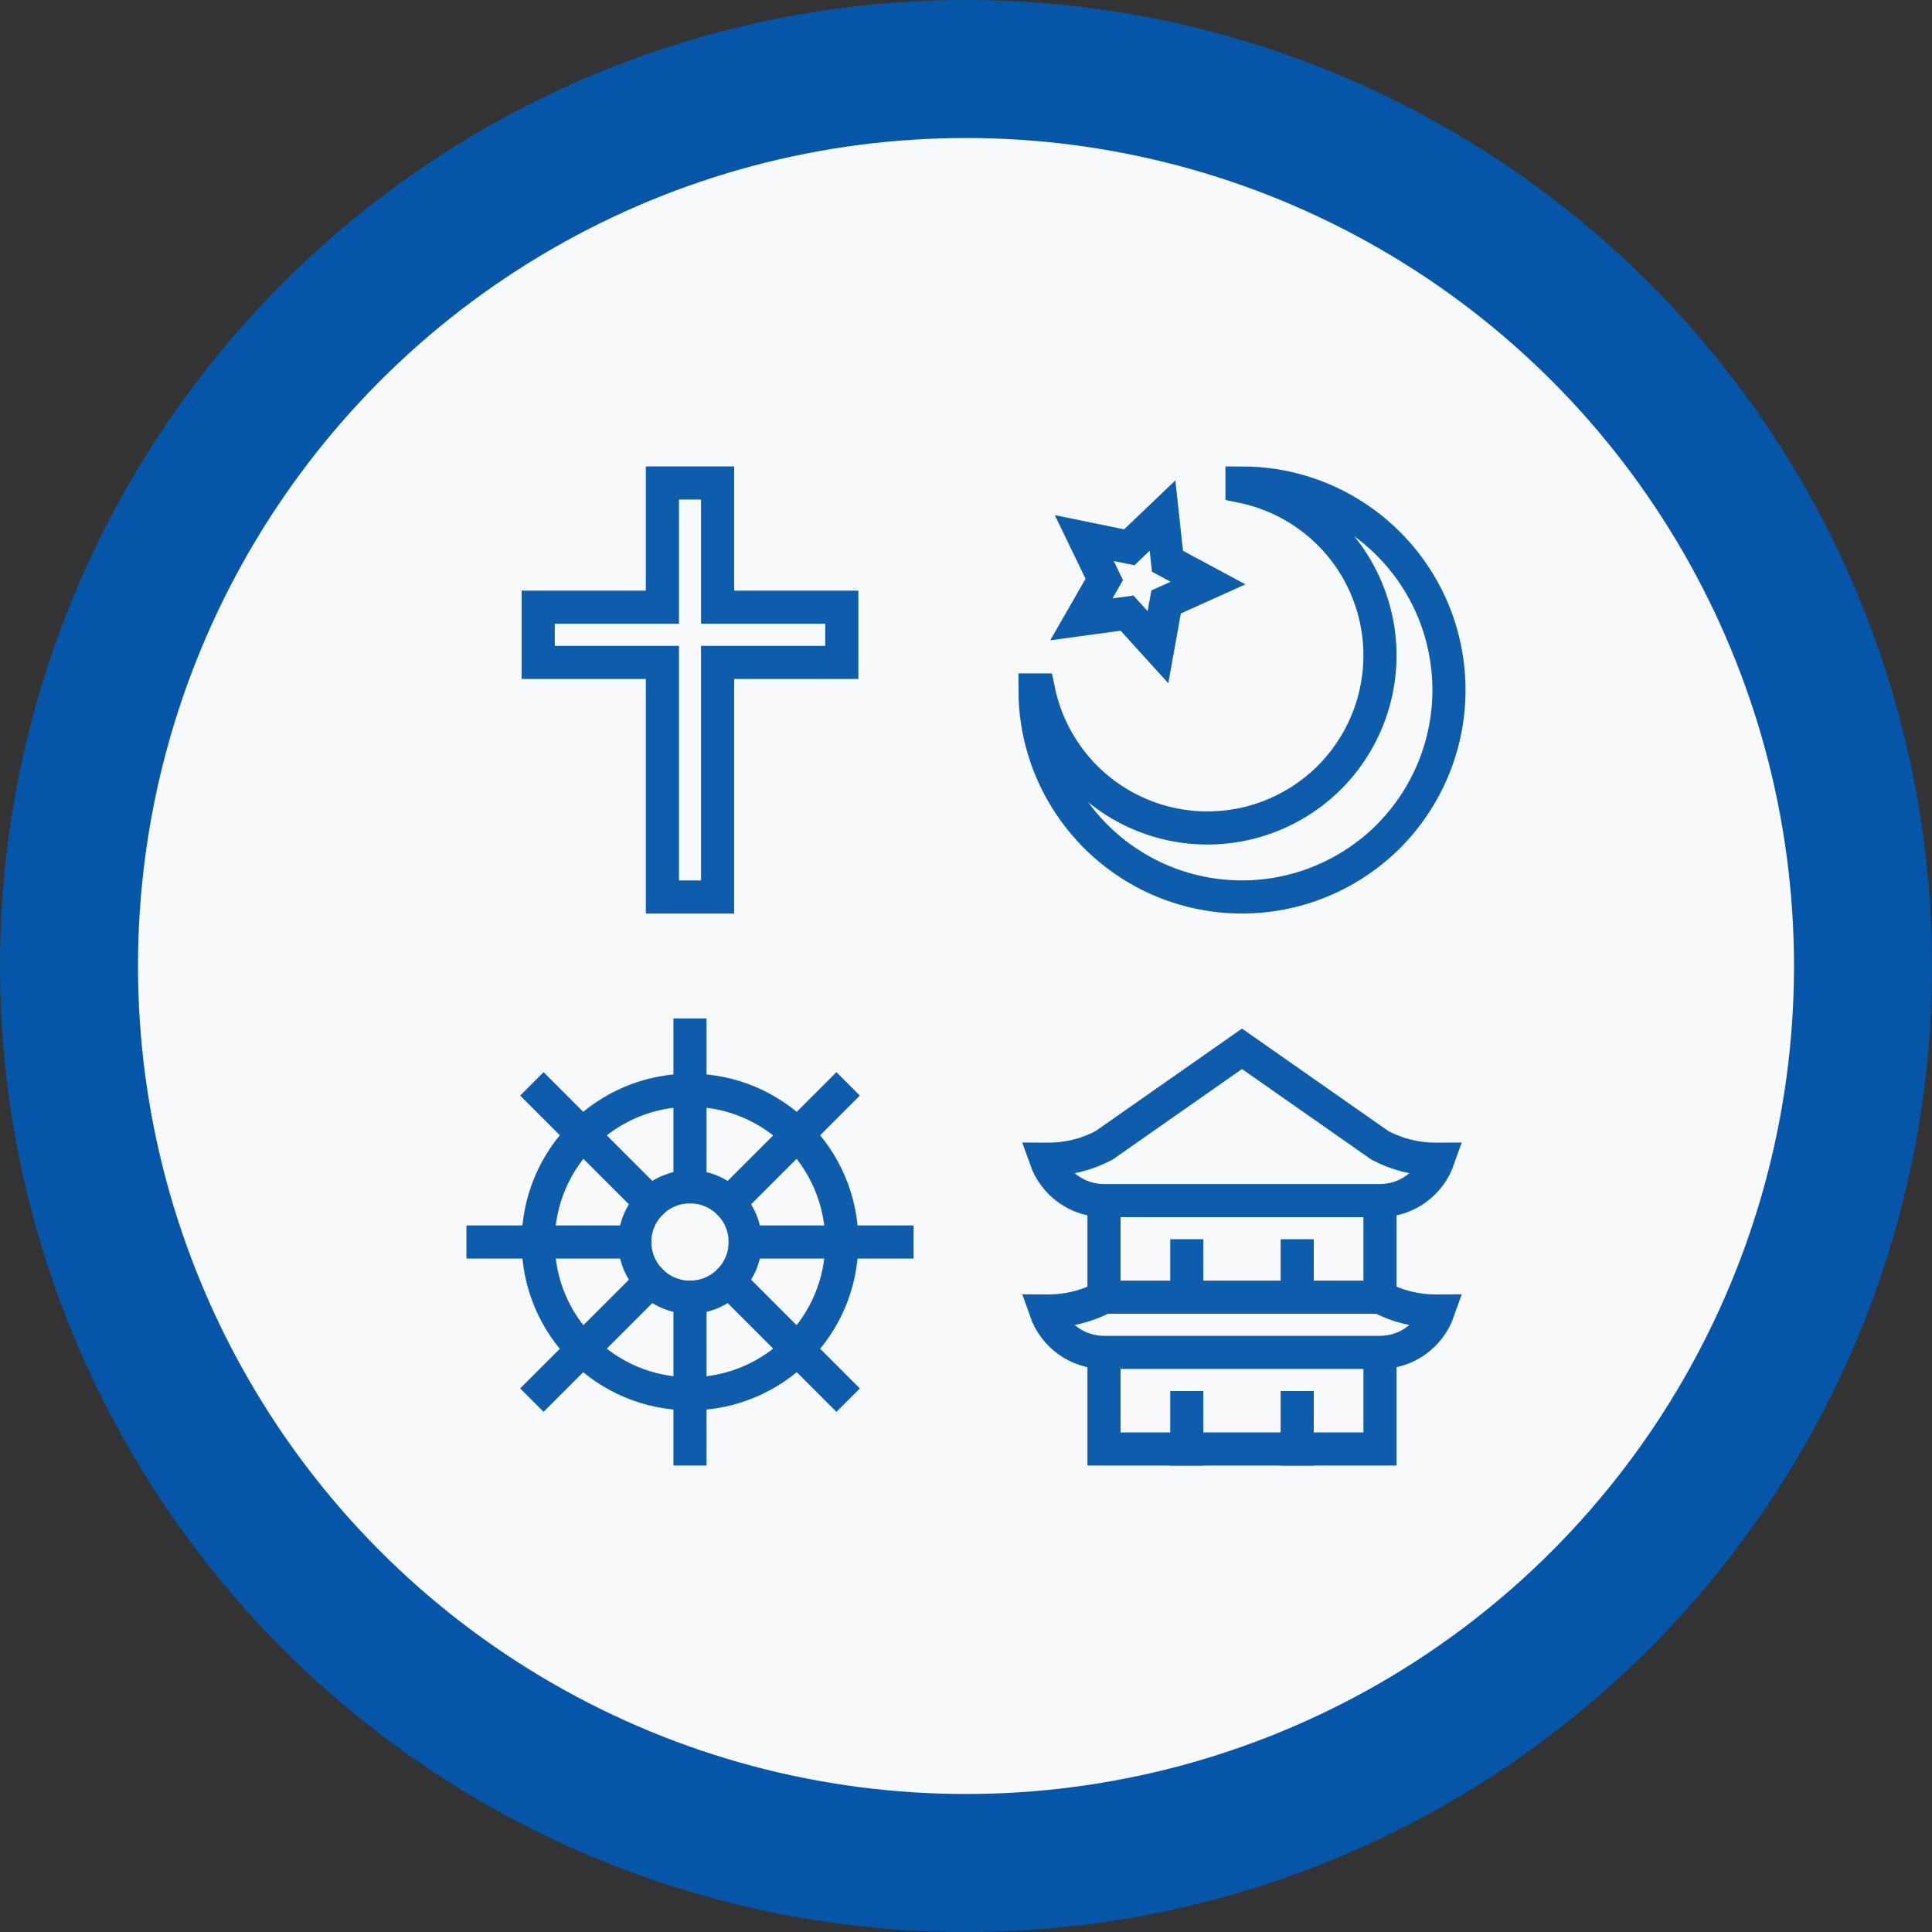 <svg width="14" height="14" viewBox="0 0 14 14" fill="none" xmlns="http://www.w3.org/2000/svg">
<rect x="0" y="0" width="14" height="14" fill="#333333" stroke="none"/>
<circle cx="7" cy="7" r="6.5" fill="#F8F9FA" stroke="#0556A9"/>
<g clip-path="url(#clip0_44_369)">
<path d="M4.8 6.5L4.8 4.8H3.9L3.9 4.4H4.8V3.5L5.2 3.5V4.4L6.1 4.4V4.8H5.2L5.2 6.5H4.8Z" stroke="#0D5DAC" stroke-width="0.24" stroke-miterlimit="10" stroke-linecap="square"/>
</g>
<g clip-path="url(#clip1_44_369)">
<path d="M8.424 3.736L8.46 4.067L8.754 4.225L8.45 4.362L8.391 4.69L8.167 4.443L7.836 4.488L8.002 4.199L7.857 3.899L8.183 3.966L8.424 3.736Z" stroke="#0D5DAC" stroke-width="0.24" stroke-miterlimit="10" stroke-linecap="square"/>
<path d="M9 3.5V3.525C9.221 3.57 9.426 3.675 9.593 3.827C9.76 3.979 9.882 4.174 9.947 4.39C10.012 4.606 10.017 4.836 9.962 5.055C9.907 5.274 9.793 5.474 9.634 5.634C9.474 5.793 9.274 5.907 9.055 5.962C8.836 6.017 8.606 6.012 8.39 5.947C8.174 5.882 7.979 5.76 7.827 5.593C7.675 5.426 7.57 5.221 7.525 5H7.5C7.5 5.297 7.588 5.587 7.753 5.833C7.918 6.08 8.152 6.272 8.426 6.386C8.7 6.499 9.002 6.529 9.293 6.471C9.584 6.413 9.851 6.27 10.061 6.061C10.27 5.851 10.413 5.584 10.471 5.293C10.529 5.002 10.499 4.7 10.386 4.426C10.272 4.152 10.08 3.918 9.833 3.753C9.587 3.588 9.297 3.5 9 3.5Z" stroke="#0D5DAC" stroke-width="0.24" stroke-miterlimit="10" stroke-linecap="square"/>
</g>
<g clip-path="url(#clip2_44_369)">
<path d="M5 10.1C5.607 10.1 6.1 9.608 6.1 9C6.1 8.393 5.607 7.9 5 7.9C4.392 7.9 3.9 8.393 3.9 9C3.9 9.608 4.392 10.1 5 10.1Z" stroke="#0D5DAC" stroke-width="0.24" stroke-miterlimit="10" stroke-linecap="square"/>
<path d="M5 9.4V10.5" stroke="#0D5DAC" stroke-width="0.24" stroke-linecap="square" stroke-linejoin="round"/>
<path d="M5 7.5V8.6" stroke="#0D5DAC" stroke-width="0.24" stroke-linecap="square" stroke-linejoin="round"/>
<path d="M5.283 9.283L6.061 10.061" stroke="#0D5DAC" stroke-width="0.24" stroke-linecap="square" stroke-linejoin="round"/>
<path d="M3.939 7.939L4.717 8.717" stroke="#0D5DAC" stroke-width="0.24" stroke-linecap="square" stroke-linejoin="round"/>
<path d="M5.4 9H6.5" stroke="#0D5DAC" stroke-width="0.24" stroke-linecap="square" stroke-linejoin="round"/>
<path d="M3.5 9H4.6" stroke="#0D5DAC" stroke-width="0.24" stroke-linecap="square" stroke-linejoin="round"/>
<path d="M5.283 8.717L6.061 7.939" stroke="#0D5DAC" stroke-width="0.24" stroke-linecap="square" stroke-linejoin="round"/>
<path d="M3.939 10.061L4.717 9.283" stroke="#0D5DAC" stroke-width="0.24" stroke-linecap="square" stroke-linejoin="round"/>
<path d="M5 9.4C5.221 9.4 5.4 9.221 5.4 9C5.4 8.779 5.221 8.6 5 8.6C4.779 8.6 4.6 8.779 4.6 9C4.6 9.221 4.779 9.4 5 9.4Z" stroke="#0D5DAC" stroke-width="0.24" stroke-miterlimit="10"/>
</g>
<g clip-path="url(#clip3_44_369)">
<path d="M10 9.8V10.5H8V9.8" stroke="#0D5DAC" stroke-width="0.24" stroke-miterlimit="10"/>
<path d="M10 8.7V9.4" stroke="#0D5DAC" stroke-width="0.24" stroke-miterlimit="10"/>
<path d="M8 9.4V8.7" stroke="#0D5DAC" stroke-width="0.24" stroke-miterlimit="10"/>
<path d="M8.6 10.2L8.6 10.5" stroke="#0D5DAC" stroke-width="0.24" stroke-miterlimit="10" stroke-linecap="square"/>
<path d="M9.4 10.2L9.4 10.5" stroke="#0D5DAC" stroke-width="0.24" stroke-miterlimit="10" stroke-linecap="square"/>
<path d="M8.6 9.1V9.4" stroke="#0D5DAC" stroke-width="0.24" stroke-miterlimit="10" stroke-linecap="square"/>
<path d="M9.4 9.1V9.4" stroke="#0D5DAC" stroke-width="0.24" stroke-miterlimit="10" stroke-linecap="square"/>
<path d="M10 9.8C10.093 9.8 10.184 9.771 10.259 9.717C10.335 9.663 10.392 9.587 10.423 9.499C10.415 9.499 10.408 9.5 10.4 9.5C10.261 9.5 10.123 9.465 10 9.4H8C7.877 9.465 7.739 9.5 7.6 9.5C7.592 9.5 7.585 9.499 7.577 9.499C7.608 9.587 7.665 9.663 7.741 9.717C7.816 9.771 7.907 9.8 8 9.8H10Z" stroke="#0D5DAC" stroke-width="0.24" stroke-miterlimit="10"/>
<path d="M10 8.7C10.093 8.7 10.184 8.671 10.259 8.617C10.335 8.563 10.392 8.487 10.423 8.399C10.415 8.399 10.408 8.4 10.4 8.4C10.261 8.4 10.123 8.365 10 8.3L9 7.6L8 8.3C7.877 8.365 7.739 8.4 7.6 8.4C7.592 8.4 7.585 8.399 7.577 8.399C7.608 8.487 7.665 8.563 7.741 8.617C7.816 8.671 7.907 8.7 8 8.7H10Z" stroke="#0D5DAC" stroke-width="0.24" stroke-miterlimit="10"/>
</g>
<defs>
<clipPath id="clip0_44_369">
<rect width="4" height="4" fill="white" transform="translate(3 3)"/>
</clipPath>
<clipPath id="clip1_44_369">
<rect width="4" height="4" fill="white" transform="translate(7 3)"/>
</clipPath>
<clipPath id="clip2_44_369">
<rect width="4" height="4" fill="white" transform="translate(3 7)"/>
</clipPath>
<clipPath id="clip3_44_369">
<rect width="4" height="4" fill="white" transform="translate(7 7)"/>
</clipPath>
</defs>
</svg>
